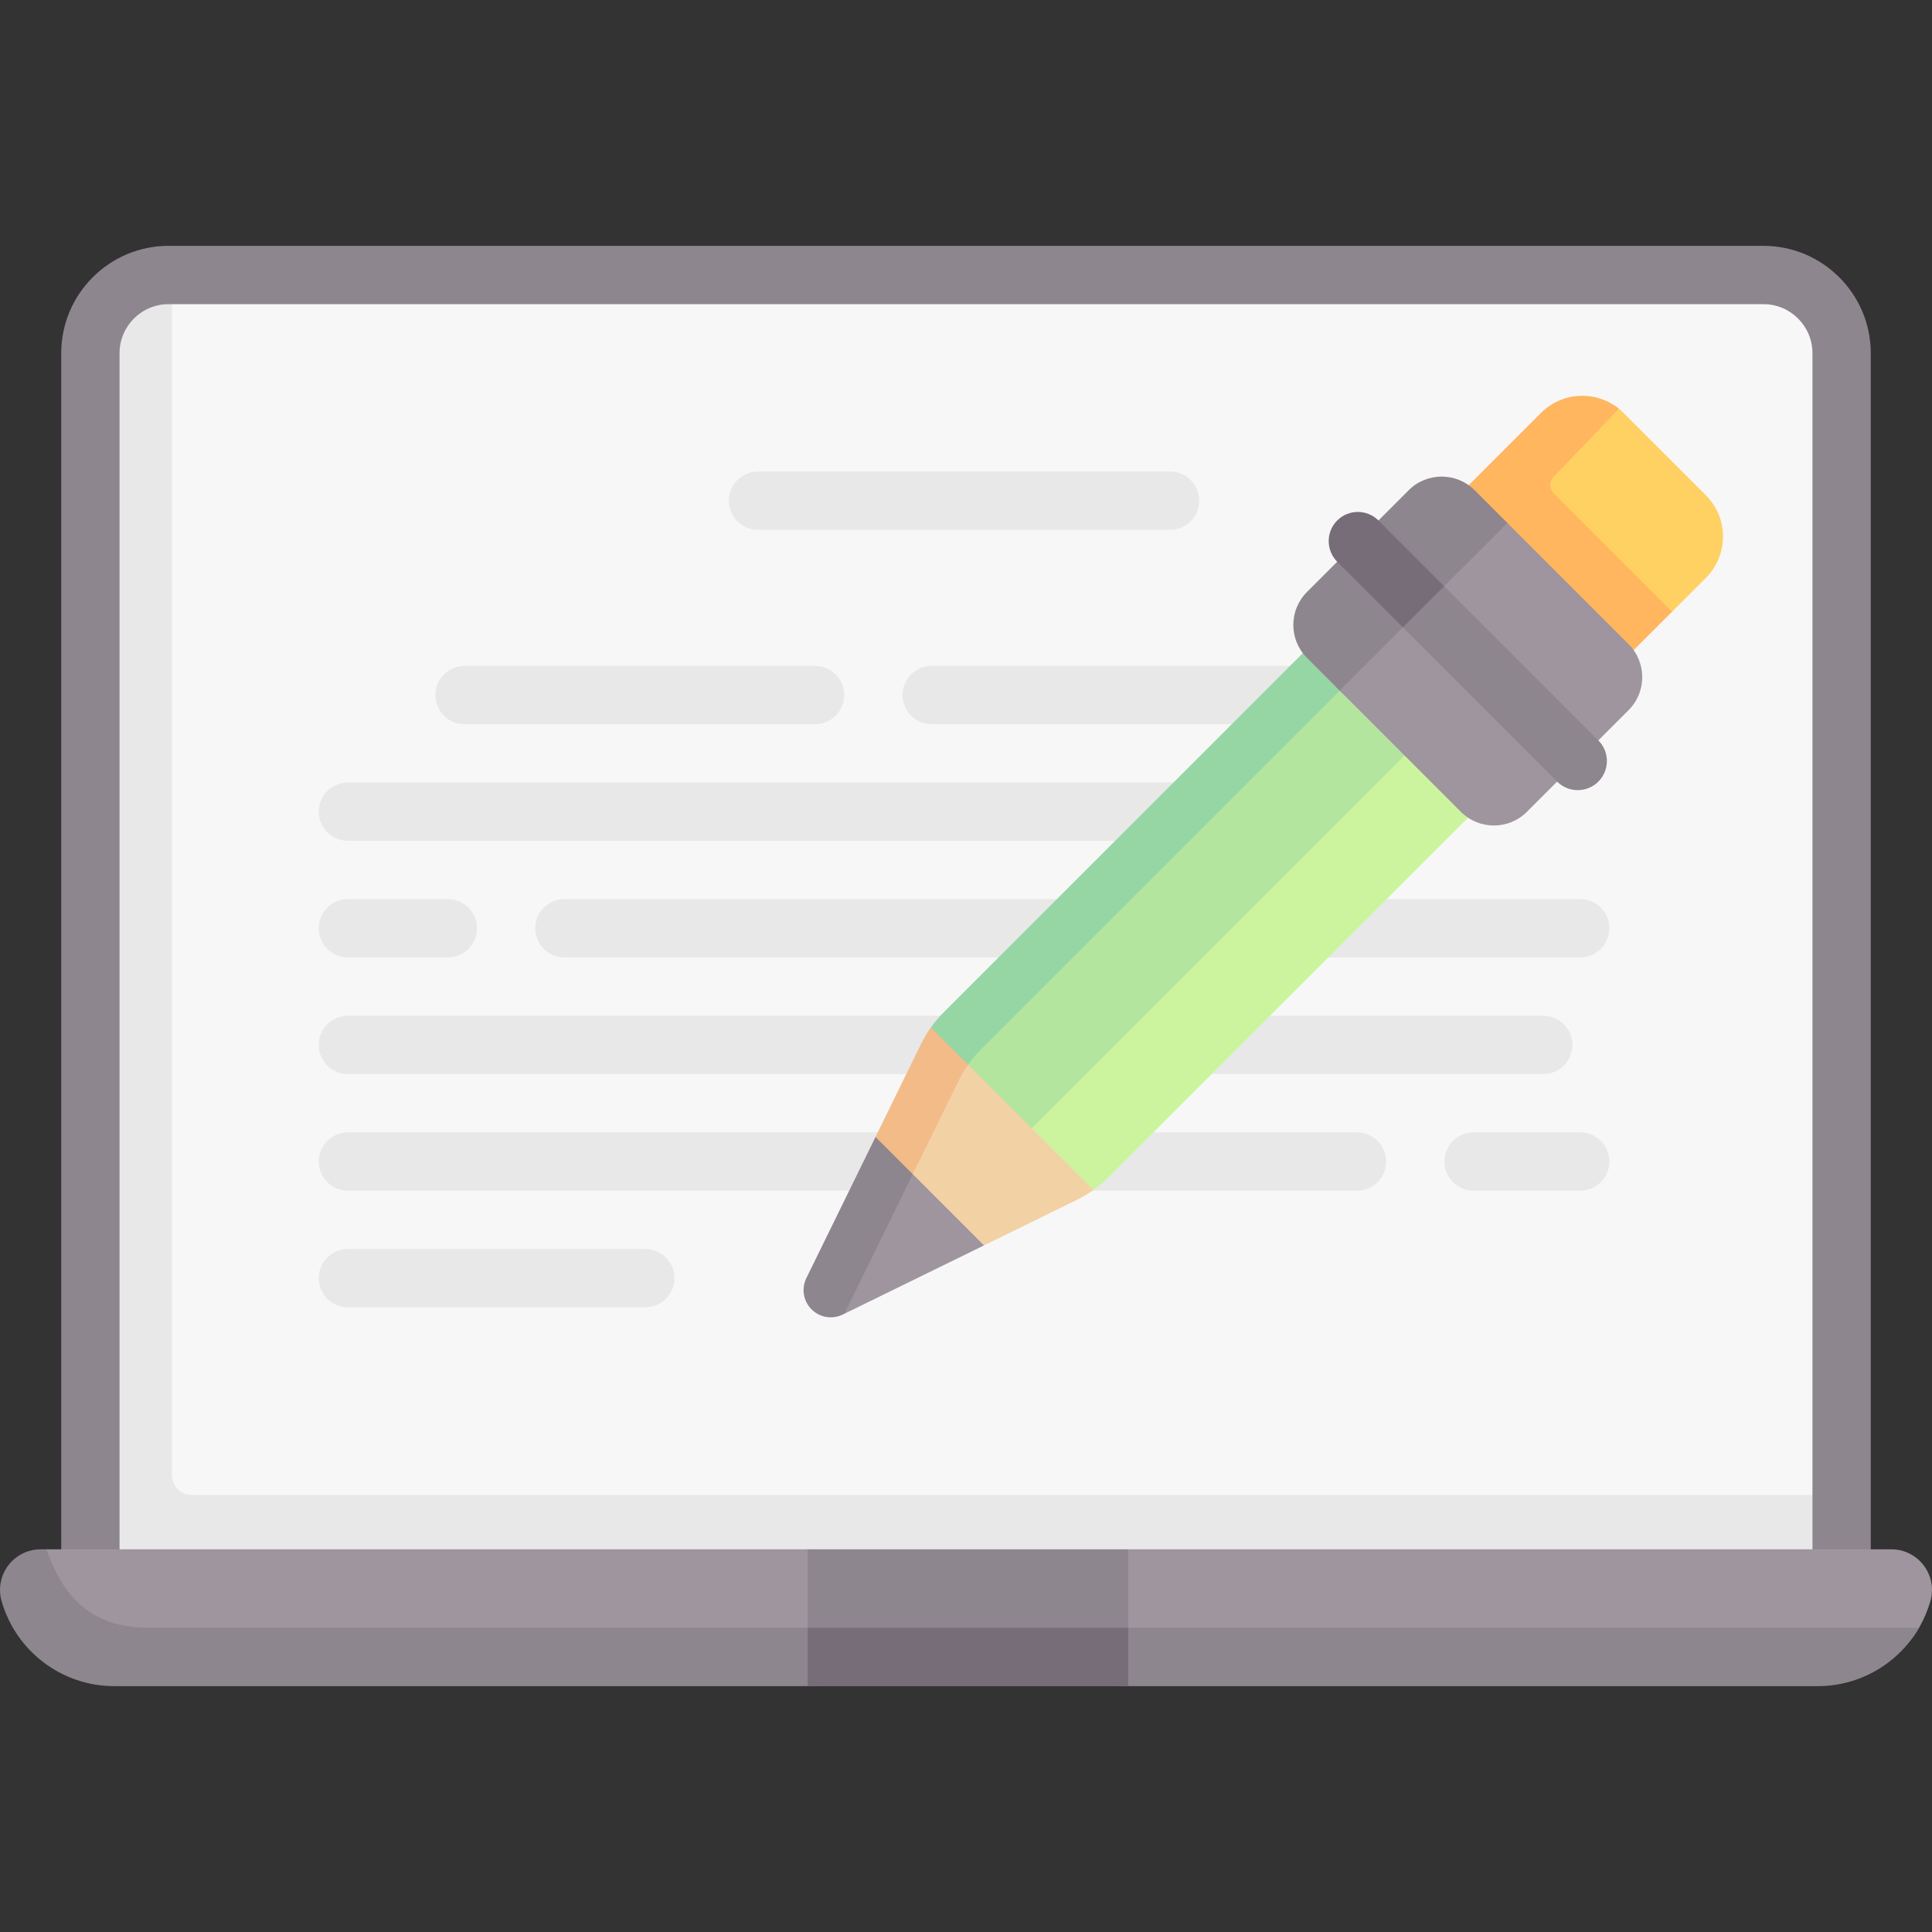 <svg id="Capa_1" enable-background="new 0 0 512 512" height="512" viewBox="0 0 512 512" width="512" xmlns="http://www.w3.org/2000/svg"><rect x="0" y="0" width="512" height="512" fill="#333333" stroke="none"/><g><g><path d="m488.046 424.151v-330.555c0-11.442-9.276-20.718-20.718-20.718h-422.655c-11.442 0-20.718 9.276-20.718 20.718v330.555z" fill="#f8f7f7"/><path d="m50.736 396.164c-2.844 0-5.151-2.307-5.151-5.151v-318.14h-.917c-11.435 0-20.717 9.282-20.717 20.727v330.554h464.097v-27.99z" fill="#e8e8e8"/><g><path d="m488.046 431.878h-464.092c-4.267 0-7.726-3.459-7.726-7.726v-330.556c0-15.685 12.76-28.444 28.444-28.444h422.654c15.685 0 28.444 12.76 28.444 28.444v330.555c.003 4.267-3.457 7.727-7.724 7.727zm-456.366-15.453h448.639v-322.829c0-7.164-5.828-12.992-12.992-12.992h-422.654c-7.164 0-12.992 5.828-12.992 12.992v322.829z" fill="#8e868e"/></g><path d="m10.765 411.617 1.545-1.03h201.73l42.474 2.06 42.474-2.06h202.245c7.148 0 12.309 6.842 10.344 13.716l-.002.007c-.721 2.522-1.742 4.896-3.016 7.088-5.468 9.4-16.644 14.417-27.894 14.417h-450.362c-13.878 0-25.043-8.17-28.853-21.515-1.962-6.873 2.168-12.683 9.315-12.683z" fill="#9e959e"/><path d="m298.989 410.587v20.81l-1.03 14.422h-82.888l-1.03-14.422v-20.81z" fill="#8e868e"/><path d="m508.559 431.397c-5.46 9.406-15.618 15.453-26.867 15.453h-182.703l-42.989-1.031-41.959 1.03h-183.733c-13.887 0-26.074-9.21-29.886-22.551-.288-.999-.422-1.998-.422-2.977 0-5.738 4.656-10.735 10.765-10.735h1.545c4.337 12.393 11.643 20.81 27.269 20.81h174.461l41.959 1.03 42.989-1.03z" fill="#8e868e"/><path d="m214.041 431.397h84.949v15.453h-84.949z" fill="#766d78"/></g><g><path d="m171.01 346.447h-78.809c-4.267 0-7.726-3.458-7.726-7.726s3.459-7.726 7.726-7.726h78.809c4.267 0 7.726 3.458 7.726 7.726 0 4.267-3.459 7.726-7.726 7.726z" fill="#e8e8e8"/></g><g><path d="m418.769 315.541h-28.253c-4.267 0-7.726-3.458-7.726-7.726s3.459-7.726 7.726-7.726h28.253c4.267 0 7.726 3.458 7.726 7.726s-3.459 7.726-7.726 7.726z" fill="#e8e8e8"/></g><g><path d="m359.61 315.541h-267.409c-4.267 0-7.726-3.458-7.726-7.726s3.459-7.726 7.726-7.726h267.409c4.267 0 7.726 3.458 7.726 7.726.001 4.268-3.459 7.726-7.726 7.726z" fill="#e8e8e8"/></g><g><path d="m408.982 284.636h-316.781c-4.267 0-7.726-3.458-7.726-7.726s3.459-7.726 7.726-7.726h316.781c4.267 0 7.726 3.458 7.726 7.726s-3.459 7.726-7.726 7.726z" fill="#e8e8e8"/></g><g><path d="m418.769 253.731h-269.185c-4.267 0-7.726-3.458-7.726-7.726s3.459-7.726 7.726-7.726h269.184c4.267 0 7.726 3.458 7.726 7.726.001 4.267-3.458 7.726-7.725 7.726z" fill="#e8e8e8"/></g><g><path d="m118.679 253.731h-26.478c-4.267 0-7.726-3.458-7.726-7.726s3.459-7.726 7.726-7.726h26.478c4.267 0 7.726 3.458 7.726 7.726 0 4.267-3.459 7.726-7.726 7.726z" fill="#e8e8e8"/></g><g><path d="m372.504 222.825h-280.303c-4.267 0-7.726-3.458-7.726-7.726s3.459-7.726 7.726-7.726h280.303c4.267 0 7.726 3.458 7.726 7.726s-3.459 7.726-7.726 7.726z" fill="#e8e8e8"/></g><g><path d="m418.769 191.92h-171.865c-4.267 0-7.726-3.458-7.726-7.726s3.459-7.726 7.726-7.726h171.865c4.267 0 7.726 3.458 7.726 7.726 0 4.267-3.459 7.726-7.726 7.726z" fill="#e8e8e8"/></g><g><path d="m215.998 191.92h-92.891c-4.267 0-7.726-3.458-7.726-7.726s3.459-7.726 7.726-7.726h92.891c4.267 0 7.726 3.458 7.726 7.726 0 4.267-3.458 7.726-7.726 7.726z" fill="#e8e8e8"/></g><g><path d="m310.085 140.411h-109.2c-4.267 0-7.726-3.458-7.726-7.726s3.459-7.726 7.726-7.726h109.199c4.267 0 7.726 3.458 7.726 7.726.001 4.266-3.458 7.726-7.725 7.726z" fill="#e8e8e8"/></g><g><path d="m389.162 216.605-95.343 95.343c-1.246 1.247-2.596 2.39-4.038 3.41l-13.139-10.048-8.67-11.761 99.062-99.072z" fill="#ccf49f"/><path d="m372.504 199.947-17.401-17.769-9.652-8.254-94.303 94.313c-1.247 1.247-2.39 2.596-3.42 4.038l12.145 15.235 13.558 11.498z" fill="#b3e59f"/><path d="m289.785 315.358c-1.391.999-2.874 1.875-4.43 2.637l-24.59 12.053-15.444-12.354-12.267-16.388 11.013-23.571c.762-1.556 1.638-3.039 2.637-4.43l9.857 8.827z" fill="#f2d1a5"/><path d="m260.765 330.048-36.996 18.116-.431-.819c-1.01.495-2.102.731-3.173.731-1.875 0-2.689.309-4.069-1.082-2.174-2.174-2.73-4.471-1.38-7.232l17.307-37.426 9.867 8.837z" fill="#9e959e"/><path d="m355.31 182.753-95.292 95.292c-1.247 1.247-2.39 2.596-3.42 4.038-.01.021-.021.031-.041.051l-5.596-4.566-4.263-5.293c1.03-1.442 2.174-2.792 3.42-4.038l95.333-95.343 5.731 4.701z" fill="#95d6a4"/><path d="m256.557 282.135c-.979 1.37-1.844 2.843-2.596 4.378l-12.043 24.601-.031.062-5.422-3.361-4.447-6.508 12.043-24.601c.762-1.556 1.638-3.039 2.637-4.43z" fill="#f2bb88"/><path d="m241.888 311.175-18.121 36.983-.433.216c-1.01.495-2.102.731-3.173.731-1.875 0-3.719-.721-5.099-2.112-2.174-2.174-2.73-5.501-1.38-8.262l18.337-37.426z" fill="#8e868e"/><path d="m432.913 170.247-23.398-18.248-18.248-23.398 16.09-17.121c5.64-5.64 15.586-8.069 21.653-3.167.424.343.835.712 1.23 1.106l21.853 21.853c6.035 6.035 6.035 15.818 0 21.853l-8.981 8.981z" fill="#ffd163"/><path d="m443.113 162.108-10.199 10.199-23.4-20.309-20.311-23.402 19.182-19.182c5.645-5.635 14.567-6.006 20.624-1.102l-17.318 18.1c-1.162 1.215-1.14 3.134.047 4.322z" fill="#ffb65f"/><path d="m387.158 215.147-32.126-32.126-7.637-8.667c-4.827-4.827-4.827-12.655 0-17.483l25.922-25.922c4.827-4.827 12.655-4.827 17.483 0l8.672 7.642 32.121 32.121c4.827 4.827 4.827 12.655 0 17.483l-26.953 26.953c-4.827 4.828-12.654 4.828-17.482-.001z" fill="#9e959e"/><path d="m399.474 138.589-16.758 16.754-6.444 4.381-4.485 6.544-16.756 16.752-8.664-8.664c-4.832-4.832-4.832-12.661 0-17.482l26.95-26.96c4.832-4.821 12.651-4.821 17.482 0z" fill="#8e868e"/><g><path d="m418.117 209.398c-1.977 0-3.955-.754-5.464-2.263l-40.866-40.866-16.379-17.409c-3.017-3.017-3.017-6.88 0-9.896 3.018-3.017 6.88-3.017 9.897 0l17.408 16.378 40.867 40.867c3.017 3.017 3.017 7.91 0 10.926-1.509 1.508-3.487 2.263-5.463 2.263z" fill="#8e868e"/></g><g><path d="m382.713 155.34-10.93 10.93-17.41-17.41c-3.008-3.018-3.008-7.912 0-10.93 3.018-3.018 7.912-3.018 10.93 0z" fill="#766d78"/></g></g></g></svg>